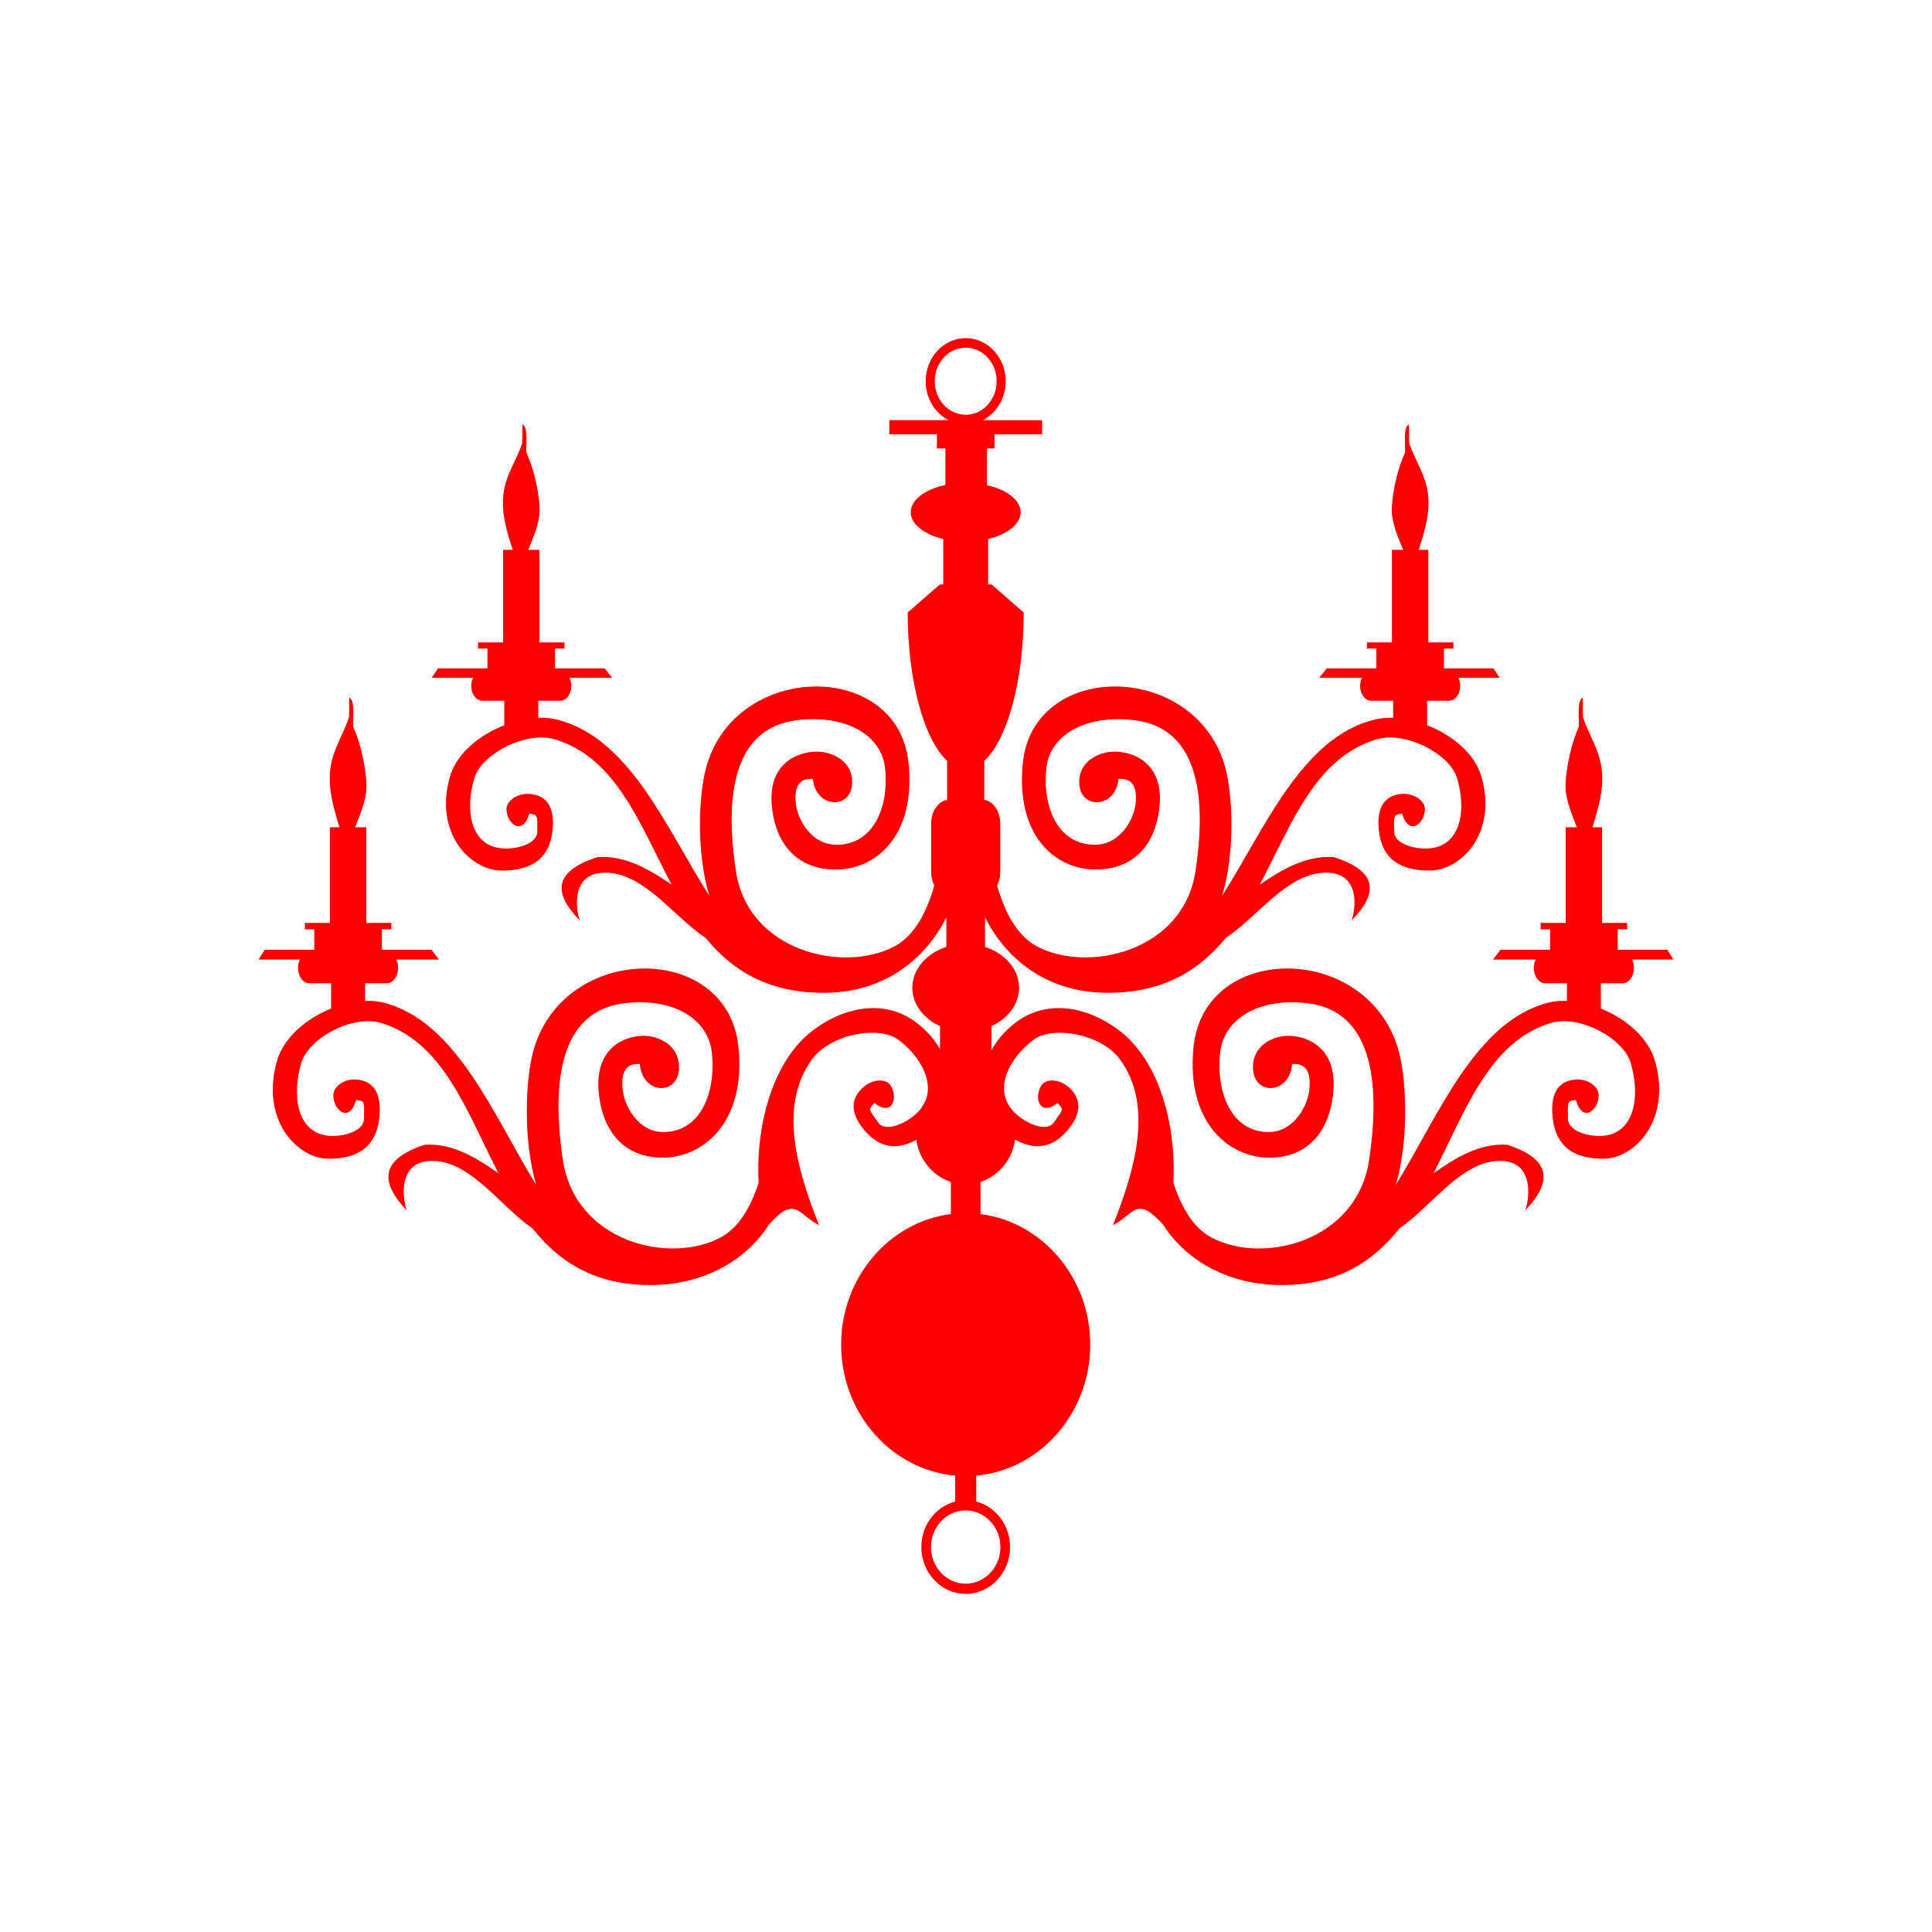 <svg width="400" height="400" viewBox="0 0 400 400" fill="none" xmlns="http://www.w3.org/2000/svg">
<path style="fill:#FF0000;" d="M199.938,70h0.001
	c2.286,0,4.363,1.008,5.867,2.632c1.497,1.616,2.425,3.844,2.426,6.296v0.003v0.001c0,2.453-0.929,4.682-2.426,6.298
	c-0.667,0.72-1.446,1.318-2.306,1.762h12.262v2.931h-9.855v2.93h-1.564v7.594c4.093,0.923,6.978,3.09,6.978,5.605
	c0,2.465-2.77,4.595-6.732,5.548v9.396h0.689l6.674,5.807c0,14.225-3.424,26.36-8.16,30.71v8.099
	c1.853,0.254,3.311,2.38,3.311,4.944v9.937c0,1.049-0.245,2.024-0.66,2.828c0.131,0.487,0.275,0.968,0.429,1.441
	c1.631,5.002,4.057,9.197,7.904,11.218c10.532,5.534,30.192,0.994,32.718-15.524c2.862-18.716-1.028-29.943-12.64-31.35
	c-10.207-1.237-17.477,3.156-18.207,9.869c-0.906,8.338,2.551,16.015,10.154,15.919c5.104-0.064,7.914-5.182,8.292-8.372
	c0.513-4.338-1.231-5.397-3.523-5.251c-0.548,5.994-7.552,6.35-8.086,1.337c-0.536-5.029,4.306-7.277,8.023-6.968
	c4.486,0.373,9.141,3.295,8.605,10.796c-0.496,6.96-4.184,13.513-13.16,13.596c-8.263,0.077-16.782-6.818-15.172-22.174
	c2.244-21.405,36.166-20.957,41.971,1.294c1.427,5.47,2.034,17.139-0.717,26.291c8.833-13.831,16.466-32.839,31.659-36.49
	c1.152-0.277,2.419-0.382,3.747-0.331v-3.536h-4.524c-1.278,0-2.323-1.378-2.323-3.062l0,0c0-0.619,0.141-1.197,0.384-1.68h-8.841
	l1.563-1.97h10.259v-4.09h-1.955v-1.278h5.188v-19.17h2.317c-1.074-2.634-2.486-5.72-2.344-8.73
	c0.176-3.729,1.332-8.474,2.74-11.409c0.105-1.667-0.459-5.254,0.809-5.839c0.056,1.145,0,2.791,0.056,3.936
	c1.259,3.674,3.438,6.555,3.887,10.52c0.445,3.93-0.615,7.43-1.923,11.521h1.99v19.17h5.188v1.278h-1.954v4.09h10.259l1.279,1.97
	h-8.557c0.242,0.483,0.383,1.061,0.383,1.68l0,0c0,1.684-1.045,3.062-2.323,3.062h-4.524v5.073
	c5.148,2.002,9.844,5.804,11.228,10.563c3.408,11.717-4.165,19.518-10.729,19.523c-6.495,0.006-9.899-2.738-10.498-8.326
	c-0.51-4.761,1.195-7.176,4.524-7.528c2.745-0.29,5.024,1.411,5.015,3.12c-0.016,3.085-3.343,5.682-4.729,0.948
	c-1.804,0.307-1.673,0.174-1.63,3.767c0.03,2.605,4.679,3.815,7.836,3.356c6.01-0.874,7.166-8.034,5.133-14.593
	c-1.507-4.862-10.573-9.723-16.638-7.905c-12.716,3.809-17.555,17.593-24.156,30.075c4.528-3.116,9.536-6.082,15.266-5.714
	c9.765,3.068,8.863,7.898,3.751,13.117c1.238-3.945,1.044-10.202-5.755-9.875c-7.799,0.376-13.645,9.067-20.307,13.507
	c-5.497,6.698-12.92,11.446-24.743,11.354c-11.806-0.091-20.422-6.408-25.096-15.593v6.094c4.117,1.322,7.046,4.617,7.046,8.455
	c0,3.415-2.319,6.4-5.731,7.947v4.991c1.066-1.964,2.632-3.862,4.795-5.56c6.368-5.001,14.748-3.752,21.648,1.452
	c4.741,3.576,7.931,9.448,9.682,16.038h0.105c-0.01,0.093-0.02,0.187-0.03,0.28c1.269,4.904,1.748,10.189,1.479,15.214
	c1.629,5.04,4.036,9.252,7.81,11.301c10.532,5.719,30.192,1.027,32.718-16.044c2.862-19.343-1.028-30.945-12.64-32.399
	c-10.207-1.279-17.478,3.262-18.207,10.199c-0.906,8.617,2.551,16.551,10.154,16.451c5.104-0.066,7.914-5.355,8.292-8.652
	c0.513-4.484-1.231-5.578-3.523-5.427c-0.548,6.195-7.552,6.563-8.086,1.382c-0.536-5.197,4.306-7.521,8.023-7.201
	c4.486,0.386,9.141,3.406,8.605,11.158c-0.497,7.193-4.185,13.965-13.16,14.052c-8.263,0.079-17.428-7.047-15.818-22.916
	c2.244-22.121,36.812-21.658,42.617,1.338c1.427,5.654,2.035,17.713-0.716,27.17c8.833-14.294,16.465-33.938,31.659-37.711
	c1.152-0.286,2.419-0.394,3.747-0.341v-3.655h-4.524c-1.278,0-2.323-1.424-2.323-3.165v-0.001c0-0.64,0.142-1.237,0.384-1.736
	h-8.841l1.563-2.035h10.258v-4.226h-1.954v-1.321h5.188v-19.812h2.317c-1.074-2.722-2.485-5.911-2.344-9.021
	c0.176-3.854,1.332-8.758,2.741-11.791c0.105-1.723-0.459-5.43,0.808-6.035c0.056,1.184,0,2.885,0.056,4.068
	c1.258,3.797,3.438,6.774,3.887,10.873c0.444,4.061-0.615,7.678-1.923,11.906h1.989v19.812h5.188v1.321h-1.954v4.226h10.259
	l1.279,2.035h-8.557c0.242,0.499,0.384,1.097,0.384,1.736v0.001c0,1.741-1.045,3.165-2.323,3.165h-4.524v5.243
	c5.148,2.069,9.844,5.998,11.229,10.916c3.408,12.109-4.165,20.172-10.729,20.177c-6.495,0.006-9.899-2.83-10.498-8.605
	c-0.511-4.92,1.194-7.416,4.523-7.779c2.745-0.299,5.024,1.458,5.015,3.224c-0.016,3.189-3.343,5.872-4.729,0.98
	c-1.804,0.317-1.673,0.18-1.63,3.893c0.03,2.692,4.679,3.943,7.836,3.468c6.01-0.903,7.166-8.303,5.133-15.081
	c-1.507-5.025-10.573-10.048-16.638-8.17c-12.716,3.937-17.556,18.182-24.155,31.082c4.528-3.22,9.536-6.286,15.265-5.906
	c9.765,3.171,8.863,8.162,3.752,13.556c1.237-4.077,1.044-10.544-5.755-10.205c-7.799,0.388-13.646,9.37-20.308,13.959
	c-5.496,6.923-12.921,11.829-24.743,11.735c-10.413-0.083-19.314-4.831-24.247-12.544c-5.528-6.202-6.039-1.98-10.355,0.161
	c4.512-11.371,8.519-24.76,1.43-34.383c-3.87-5.254-13.903-6.999-17.845-4.021c-5.316,4.017-8.398,10.511-4.044,14.969
	c2.288,2.343,6.714,4.271,8.199,2.191c2.048-2.871,2.08-2.681,0.797-4.056c-3.771,2.95-4.997-1.221-3.28-3.718
	c0.952-1.384,3.743-1.331,5.792,0.618c2.486,2.362,2.507,5.374-0.574,8.894c-3.043,3.475-6.558,4.086-10.713,1.773
	c-0.573,4.144-3.418,7.539-7.167,8.76v6.662c12.766,1.611,22.719,13.13,22.719,27.027c0,14.214-10.414,25.941-23.6,27.121v5.371
	c1.654,0.43,3.135,1.334,4.303,2.567c1.664,1.756,2.695,4.18,2.695,6.85v0.002v0.001c0,2.671-1.032,5.096-2.696,6.852
	c-1.663,1.755-3.96,2.844-6.49,2.845h-0.002h-0.001c-2.531,0-4.828-1.089-6.492-2.846c-1.664-1.756-2.695-4.18-2.696-6.85v-0.002
	v-0.001c0.001-2.671,1.032-5.096,2.696-6.852c1.168-1.233,2.648-2.137,4.302-2.567v-5.371c-13.186-1.18-23.6-12.907-23.6-27.121
	c0-13.896,9.954-25.416,22.719-27.026v-6.662c-3.73-1.215-6.565-4.581-7.158-8.696c-4.105,2.238-7.583,1.607-10.598-1.836
	c-3.08-3.519-3.06-6.531-0.574-8.894c2.049-1.948,4.841-2.002,5.792-0.618c1.717,2.497,0.491,6.668-3.28,3.718
	c-1.282,1.375-1.251,1.185,0.798,4.056c1.485,2.08,5.91,0.152,8.198-2.191c0.283-0.289,0.534-0.588,0.755-0.893
	c0.205-0.401,0.433-0.787,0.683-1.155c1.978-4.237-0.934-9.485-5.481-12.921c-3.942-2.978-13.974-1.233-17.845,4.021
	c-7.09,9.623-3.083,23.013,1.429,34.383c-4.315-2.142-4.827-6.363-10.355-0.161c-4.933,7.713-13.833,12.461-24.247,12.544
	c-11.822,0.094-19.247-4.812-24.743-11.735c-6.662-4.589-12.508-13.57-20.308-13.959c-6.799-0.339-6.993,6.128-5.755,10.205
	c-5.112-5.394-6.014-10.386,3.751-13.556c5.73-0.38,10.737,2.685,15.266,5.906c-6.6-12.9-11.44-27.145-24.156-31.082
	c-6.065-1.878-15.132,3.145-16.638,8.17c-2.033,6.778-0.876,14.178,5.134,15.081c3.157,0.475,7.806-0.776,7.837-3.468
	c0.042-3.714,0.173-3.576-1.631-3.893c-1.386,4.892-4.713,2.209-4.729-0.98c-0.009-1.767,2.271-3.524,5.015-3.224
	c3.329,0.363,5.034,2.86,4.523,7.779c-0.599,5.776-4.003,8.611-10.498,8.605c-6.564-0.005-14.137-8.068-10.729-20.177
	c1.384-4.918,6.08-8.846,11.228-10.916v-5.243h-4.524c-1.278,0-2.323-1.424-2.323-3.165v-0.001c0-0.64,0.142-1.237,0.384-1.736
	h-8.557l1.279-2.035H65.07v-4.226h-1.954v-1.321h5.188v-19.812h1.99c-1.307-4.228-2.367-7.845-1.923-11.906
	c0.449-4.099,2.629-7.076,3.887-10.873c0.056-1.183,0-2.884,0.056-4.068c1.268,0.605,0.704,4.312,0.809,6.035
	c1.408,3.033,2.565,7.936,2.74,11.791c0.142,3.111-1.269,6.299-2.343,9.021h2.317v19.812h5.188v1.321H79.07v4.226h10.258
	l1.564,2.035H82.05c0.242,0.499,0.384,1.097,0.384,1.736v0.001c0,1.74-1.045,3.165-2.323,3.165h-4.524v3.655
	c1.328-0.053,2.595,0.055,3.747,0.341c15.194,3.774,22.826,23.418,31.66,37.711c-2.752-9.457-2.143-21.517-0.717-27.17
	c5.805-22.996,40.373-23.458,42.617-1.338c1.61,15.87-7.556,22.996-15.818,22.916c-8.976-0.087-12.663-6.858-13.16-14.052
	c-0.535-7.753,4.119-10.772,8.605-11.158c3.717-0.319,8.559,2.004,8.023,7.201c-0.534,5.181-7.537,4.813-8.086-1.382
	c-2.292-0.15-4.035,0.944-3.522,5.427c0.377,3.297,3.187,8.586,8.291,8.652c7.603,0.1,11.06-7.834,10.154-16.451
	c-0.729-6.937-8-11.478-18.207-10.199c-11.612,1.454-15.502,13.057-12.64,32.399c2.526,17.071,22.186,21.763,32.718,16.044
	c3.774-2.049,6.181-6.261,7.811-11.301c-0.269-5.024,0.209-10.31,1.478-15.214c-0.009-0.094-0.02-0.187-0.03-0.28h0.105
	c1.752-6.589,4.942-12.462,9.683-16.038c6.9-5.204,15.279-6.453,21.648-1.452c2.08,1.633,3.608,3.451,4.671,5.336v-4.767
	c-3.412-1.548-5.731-4.532-5.731-7.947c0-3.839,2.929-7.133,7.045-8.455v-6.094c-4.673,9.185-13.289,15.502-25.096,15.593
	c-11.822,0.091-19.247-4.656-24.743-11.354c-6.662-4.44-12.508-13.131-20.307-13.507c-6.8-0.327-6.993,5.93-5.755,9.875
	c-5.112-5.219-6.014-10.049,3.752-13.117c5.729-0.368,10.737,2.598,15.265,5.714c-6.6-12.482-11.439-26.265-24.155-30.075
	c-6.065-1.817-15.132,3.043-16.639,7.905c-2.033,6.559-0.876,13.719,5.133,14.593c3.158,0.459,7.806-0.751,7.837-3.356
	c0.042-3.594,0.173-3.46-1.631-3.767c-1.386,4.734-4.713,2.137-4.729-0.948c-0.009-1.71,2.271-3.41,5.016-3.12
	c3.329,0.352,5.034,2.767,4.523,7.528c-0.599,5.588-4.003,8.332-10.498,8.326c-6.565-0.005-14.137-7.806-10.729-19.523
	c1.384-4.759,6.081-8.561,11.229-10.563v-5.073h-4.524c-1.278,0-2.323-1.378-2.323-3.062l0,0c0-0.619,0.141-1.197,0.384-1.68h-8.557
	l1.279-1.97h10.259v-4.09h-1.954v-1.278h5.188v-19.17h1.99c-1.307-4.091-2.367-7.591-1.923-11.521
	c0.449-3.965,2.629-6.846,3.887-10.52c0.056-1.145,0-2.791,0.056-3.936c1.268,0.585,0.704,4.172,0.809,5.839
	c1.408,2.935,2.565,7.68,2.74,11.409c0.142,3.01-1.269,6.096-2.344,8.73h2.317v19.17h5.188v1.278h-1.955v4.09h10.258l1.564,1.97
	h-8.841c0.242,0.483,0.383,1.061,0.383,1.68l0,0c0,1.684-1.045,3.062-2.323,3.062h-4.524v3.536c1.328-0.051,2.595,0.053,3.747,0.331
	c15.194,3.652,22.826,22.659,31.659,36.49c-2.751-9.151-2.143-20.82-0.717-26.291c5.805-22.251,39.727-22.699,41.971-1.294
	c1.61,15.356-6.909,22.251-15.171,22.174c-8.976-0.083-12.663-6.637-13.16-13.596c-0.536-7.501,4.119-10.423,8.605-10.796
	c3.716-0.31,8.559,1.938,8.022,6.968c-0.534,5.013-7.537,4.657-8.085-1.337c-2.292-0.145-4.036,0.913-3.523,5.251
	c0.377,3.19,3.187,8.308,8.292,8.372c7.603,0.096,11.06-7.581,10.154-15.918c-0.729-6.713-8-11.106-18.207-9.869
	c-11.612,1.407-15.502,12.634-12.64,31.35c2.526,16.518,22.185,21.059,32.717,15.524c3.847-2.021,6.274-6.216,7.904-11.218
	c0.154-0.473,0.297-0.954,0.429-1.441c-0.416-0.804-0.66-1.779-0.66-2.828v-9.937c0-2.563,1.459-4.69,3.311-4.944v-8.099
	c-4.737-4.35-8.16-16.485-8.16-30.71l6.673-5.807h0.689V111.6c-3.962-0.953-6.733-3.083-6.733-5.548c0-2.557,2.981-4.754,7.181-5.65
	v-7.549h-1.767v-2.93h-9.855v-2.931h12.263c-0.86-0.443-1.64-1.042-2.307-1.762c-1.497-1.616-2.426-3.844-2.426-6.296v-0.002V78.93
	c0.001-2.453,0.929-4.682,2.426-6.298c1.505-1.624,3.581-2.631,5.866-2.632L199.938,70z M199.939,312.717h-0.003
	c-1.977,0-3.773,0.853-5.075,2.226c-1.302,1.374-2.109,3.27-2.109,5.358v0.001v0.002c0,2.087,0.807,3.982,2.109,5.356
	c1.302,1.374,3.098,2.227,5.076,2.227h0.001h0.002c1.977-0.001,3.773-0.853,5.074-2.226c1.302-1.374,2.11-3.27,2.11-5.358v-0.001
	V320.3c-0.001-2.087-0.807-3.982-2.109-5.356C203.713,313.57,201.917,312.717,199.939,312.717L199.939,312.717z M199.939,71.988
	h-0.003c-1.762,0-3.361,0.776-4.52,2.026c-1.166,1.259-1.889,2.998-1.889,4.916v0.001v0.002c0,1.917,0.723,3.656,1.889,4.914
	c1.158,1.251,2.758,2.026,4.521,2.027h0.001h0.002c1.762,0,3.362-0.776,4.52-2.026c1.166-1.258,1.889-2.998,1.889-4.916v-0.001
	v-0.003c-0.001-1.917-0.723-3.656-1.889-4.914C203.301,72.764,201.701,71.988,199.939,71.988"/>
</svg>
